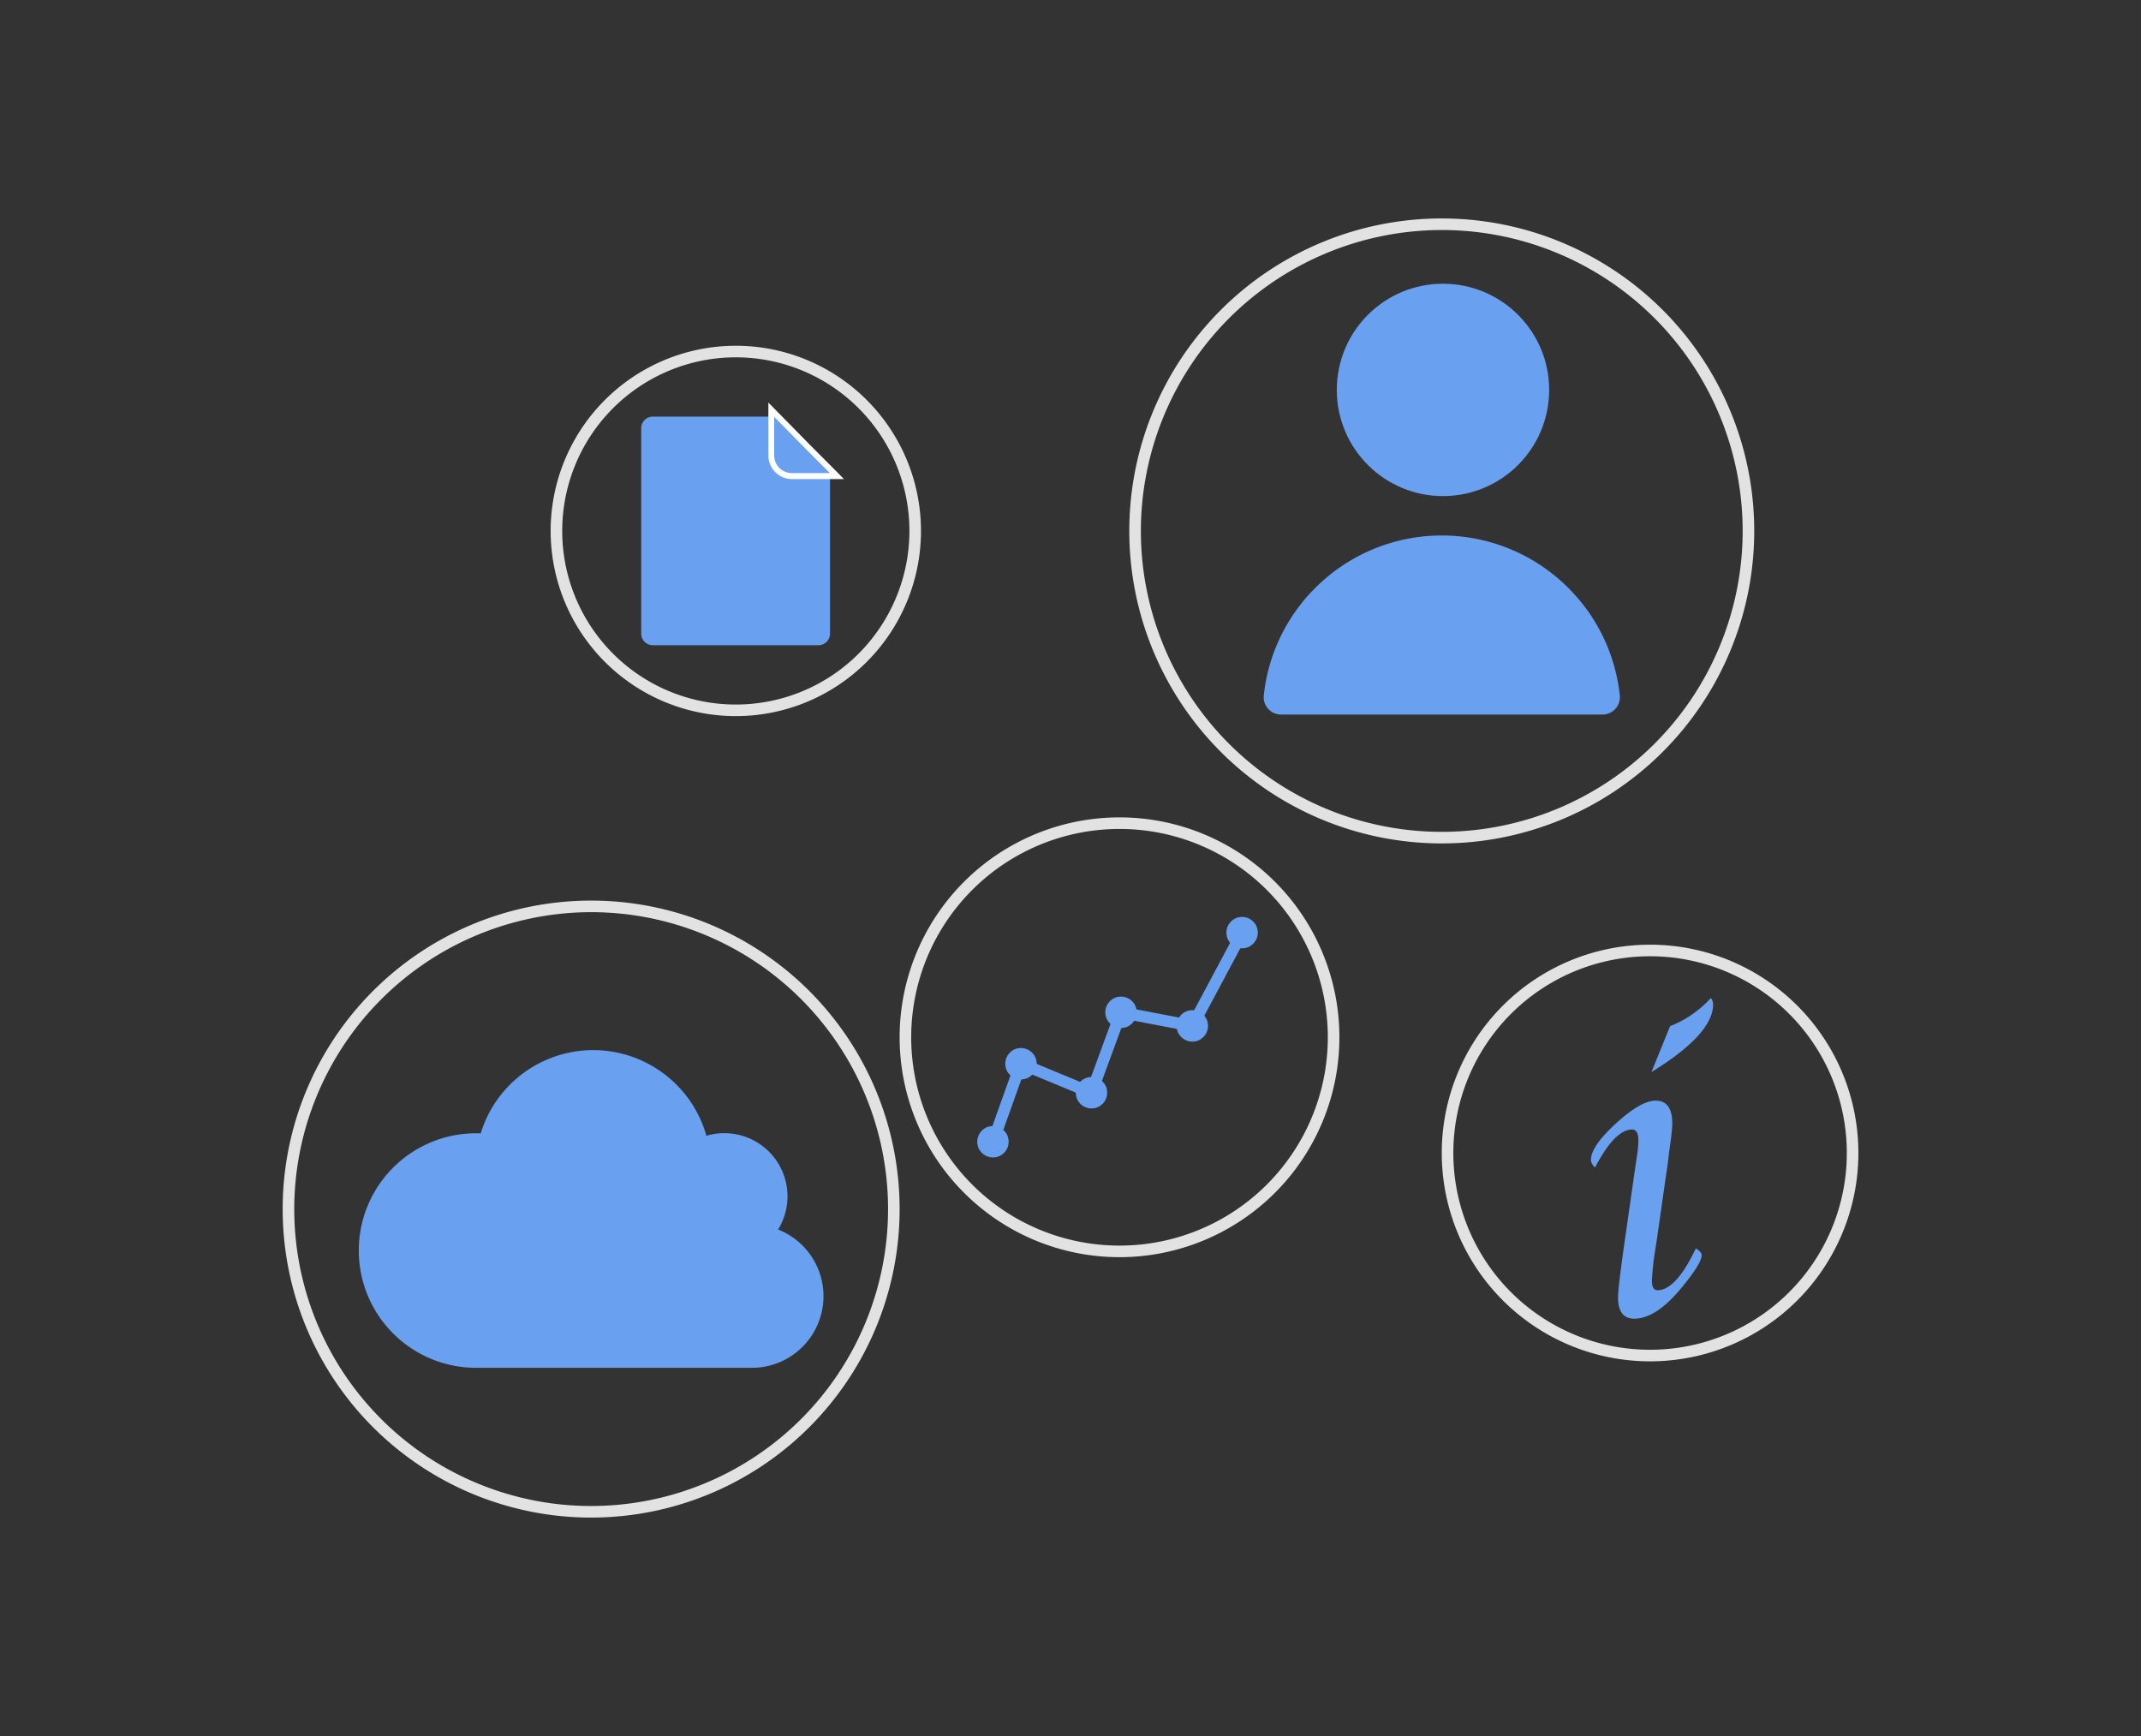<svg id="Layer_1" data-name="Layer 1" xmlns="http://www.w3.org/2000/svg" viewBox="0 0 370 300"><rect x="0" y="0" width="370" height="300" fill="#333333" stroke="none"/><defs><style>.cls-1{fill:#e2e2e2;}.cls-2,.cls-3{fill:#69a0ef;}.cls-3,.cls-4{stroke:#69a0ef;stroke-miterlimit:10;}.cls-4{fill:none;stroke-width:2px;}.cls-5{fill:#fff;}</style></defs><title>dashboard-design-section-banner</title><path class="cls-1" d="M193.47,143.25a36,36,0,1,1-36,36,36,36,0,0,1,36-36m0-2a38,38,0,1,0,38,38,38,38,0,0,0-38-38Z"/><path class="cls-1" d="M127.16,61.75a30,30,0,1,1-30,30,30,30,0,0,1,30-30m0-2a32,32,0,1,0,32,32,32,32,0,0,0-32-32Z"/><path class="cls-1" d="M102.16,157.63a51.31,51.31,0,1,1-51.31,51.31,51.37,51.37,0,0,1,51.31-51.31m0-2a53.31,53.31,0,1,0,53.31,53.31,53.31,53.31,0,0,0-53.31-53.31Z"/><path class="cls-1" d="M285.16,165.25a34,34,0,1,1-34,34,34,34,0,0,1,34-34m0-2a36,36,0,1,0,36,36,36,36,0,0,0-36-36Z"/><path class="cls-1" d="M249.16,39.75a52,52,0,1,1-52,52,52.06,52.06,0,0,1,52-52m0-2a54,54,0,1,0,54,54,54,54,0,0,0-54-54Z"/><circle class="cls-2" cx="249.37" cy="67.38" r="18.35"/><path class="cls-2" d="M276.9,123.48H221.41a3,3,0,0,1-3-3.38,30.81,30.81,0,0,1,6.7-16.08q.8-1,1.68-1.9a30.91,30.91,0,0,1,44.75,0q.88.92,1.68,1.9a30.81,30.81,0,0,1,6.7,16.08A3,3,0,0,1,276.9,123.48Z"/><path class="cls-2" d="M293.07,215.73q1,.61,1,1.19,0,1.38-3.33,5.44-4.48,5.52-8.32,5.52-2.8,0-2.8-3.71,0-1.57,1.15-9.65l1.49-10.41.38-2.64.31-2.11a16.46,16.46,0,0,0,.19-2.26q0-1.91-1.07-1.91-3,0-6.41,6.55a1.81,1.81,0,0,1-.72-1.3q0-2.34,4.31-6.29t6.88-3.95q2.87,0,2.87,4a31.32,31.32,0,0,1-.31,3.14l-.34,2.57q0,.31-.42,3.1l-1.57,11-.38,2.45a44.73,44.73,0,0,0-.5,4.86q0,1.65,1,1.65Q289.67,222.9,293.07,215.73Zm-7.67-30.47,3.22-7.93a18.81,18.81,0,0,0,7.05-4.87,1.89,1.89,0,0,1,.38,1.11Q296.05,178.71,285.4,185.26Z"/><circle class="cls-3" cx="171.59" cy="197.32" r="2.22" transform="translate(-64.91 85.76) rotate(-23.74)"/><circle class="cls-3" cx="176.44" cy="183.84" r="2.22" transform="translate(-59.08 86.57) rotate(-23.74)"/><circle class="cls-3" cx="188.62" cy="188.85" r="2.22" transform="translate(-60.06 91.9) rotate(-23.74)"/><circle class="cls-3" cx="193.73" cy="174.95" r="2.22" transform="translate(-54.04 92.78) rotate(-23.74)"/><circle class="cls-3" cx="206.05" cy="177.3" r="2.22" transform="translate(-53.94 97.94) rotate(-23.74)"/><circle class="cls-3" cx="214.65" cy="161.18" r="2.22" transform="translate(-46.72 100.04) rotate(-23.74)"/><polyline class="cls-4" points="214.65 161.18 206.05 177.3 193.72 174.94 188.61 188.85 176.42 183.8 171.59 197.32"/><path class="cls-2" d="M112.81,72h21l9.63,9.79v27.71a2,2,0,0,1-2,2H112.81a2,2,0,0,1-2-2V74A2,2,0,0,1,112.81,72Z"/><path class="cls-2" d="M136.82,82.25a3.57,3.57,0,0,1-3.56-3.56V70.74l11.32,11.51Z"/><path class="cls-5" d="M133.76,72l5.65,5.75,4,4h-6.56a3.06,3.06,0,0,1-3.06-3.06V72m-1-2.44v9.17a4.07,4.07,0,0,0,4.06,4.06h9l-1.67-1.7-4-4-5.65-5.75-1.71-1.74Z"/><path class="cls-2" d="M142.31,224a12.37,12.37,0,0,1-12.37,12.37H82.27a20.26,20.26,0,0,1,0-40.53l.81,0a20.33,20.33,0,0,1,39,.43,10.79,10.79,0,0,1,3.09-.45,10.92,10.92,0,0,1,9.3,16.65A12.37,12.37,0,0,1,142.31,224Z"/></svg>